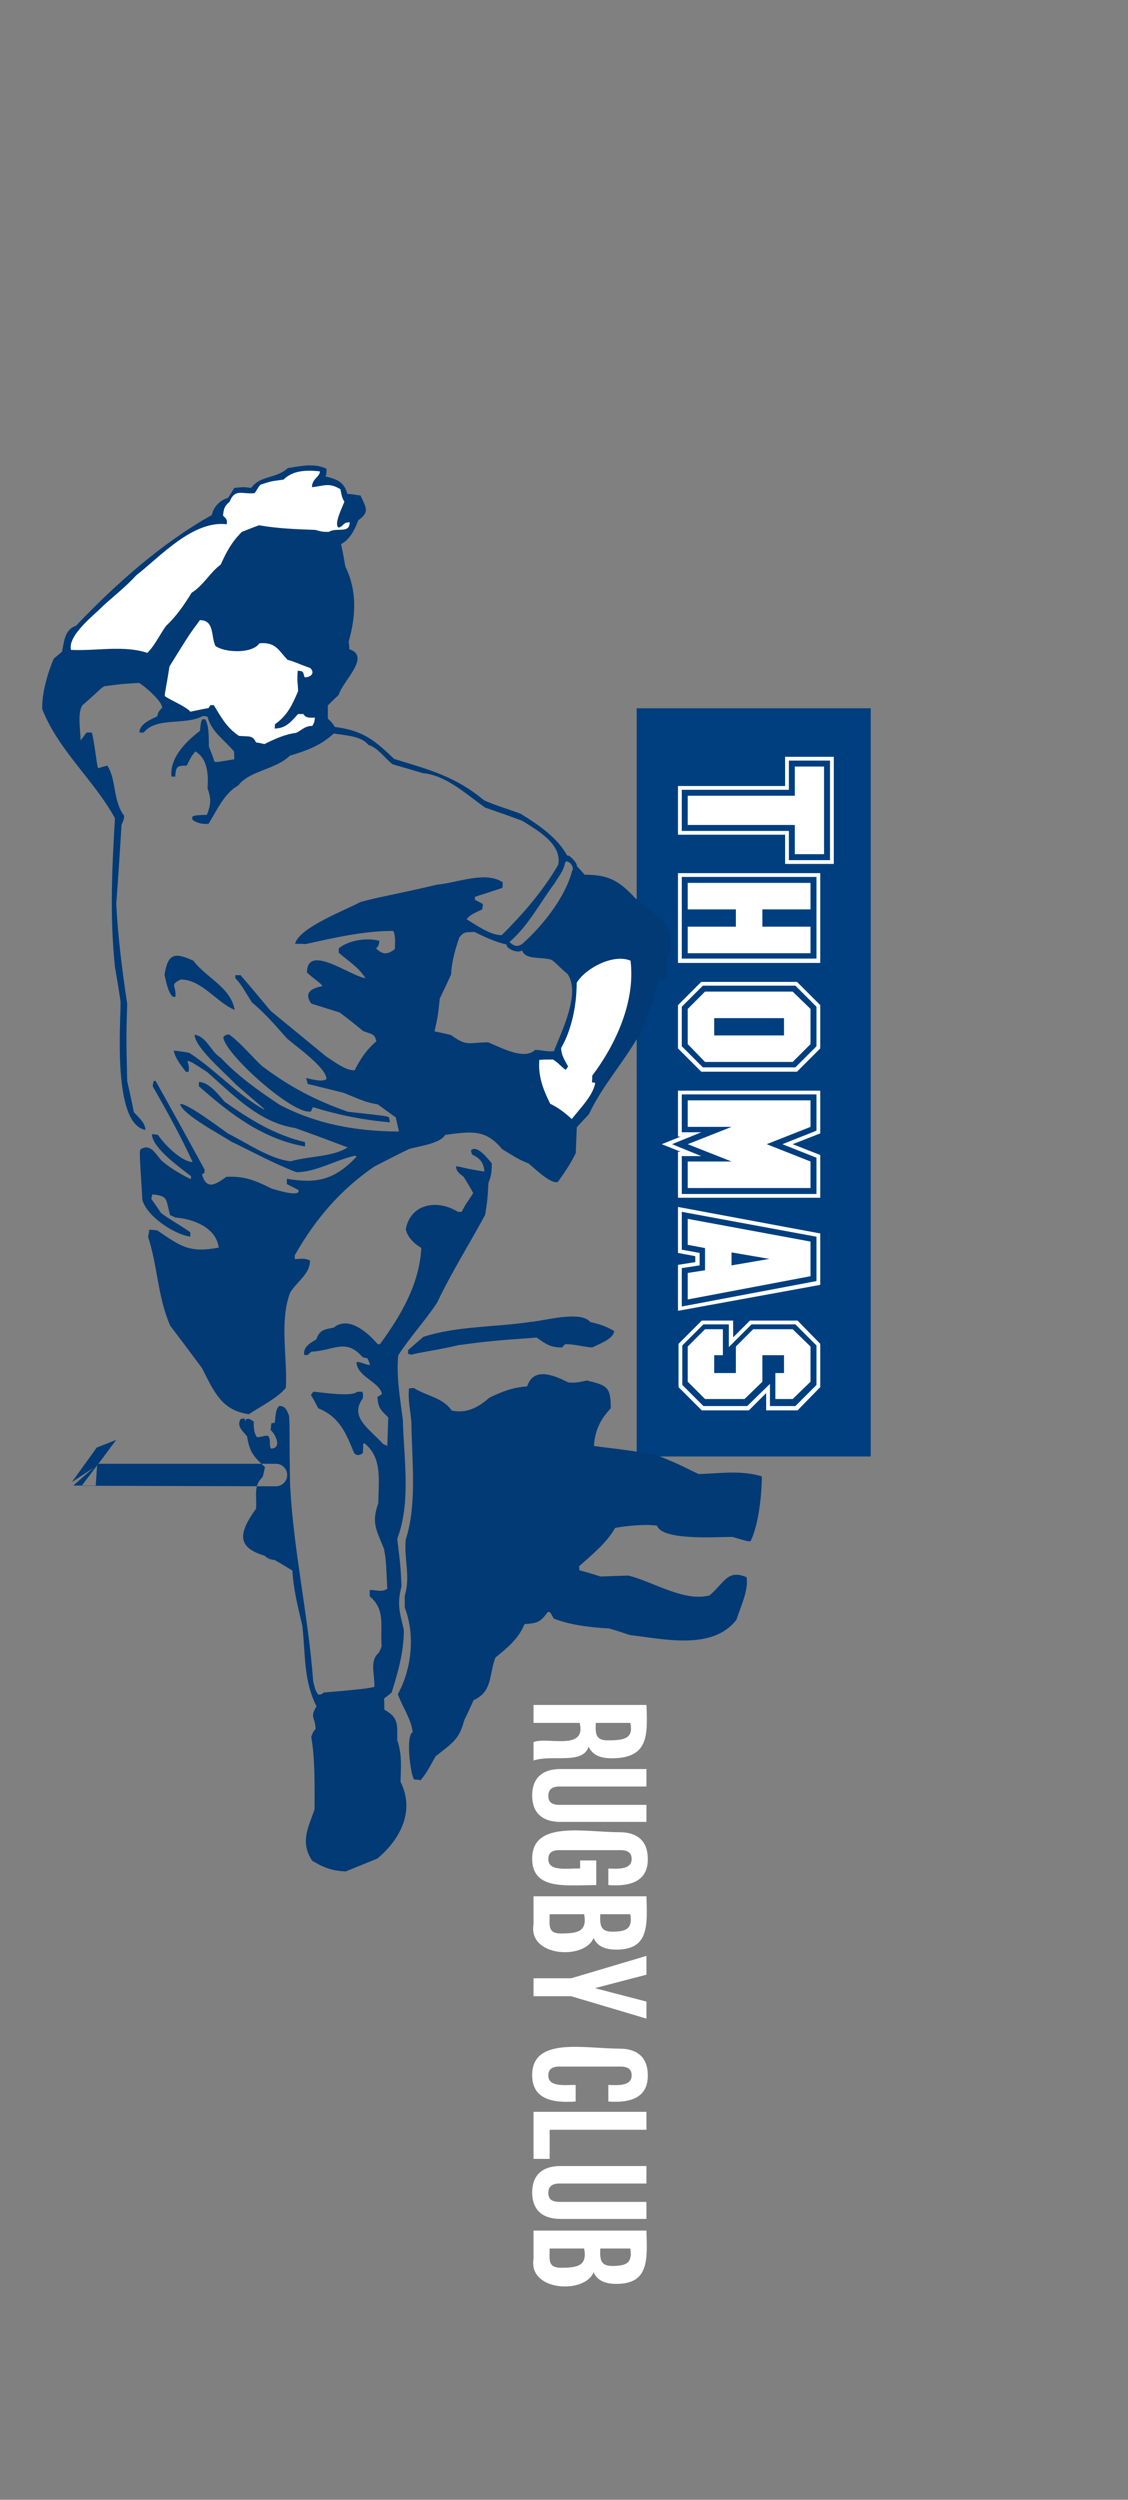 <svg xmlns="http://www.w3.org/2000/svg" width="139" height="308" x="0" y="0" id="svgcontent" viewBox="0 0 139 308" overflow="hidden"><rect x="0" y="0" width="139" height="308" fill="#808080" stroke="none"/><defs><path id="svg_5" d="M102.862,261.336Q162.962,263.336 223.095,261.086" stroke="#000000" fill="#000000"/><path id="svg_4" d="M105.798,262.522Q154.098,262.622 202.385,262.508" stroke="#000000" fill="#000000"/><path id="svg_3" d="M-135.504,-2157.939A9281.916,9281.916 0 0 1 18428.328,-2157.939A9281.916,9281.916 0 0 1 -135.504,-2157.939A9281.916,9281.916 0 0 1 18428.328,-2157.939A9281.916,9281.916 0 0 1 -135.504,-2157.939" stroke="#000000" fill="#000000"/><path fill="#000000" stroke="#000000" d="M-5064.299,5313.861A5213.916,5213.916 0 0 1 5363.533,5313.861A5213.916,5213.916 0 0 1 -5064.299,5313.861A5213.916,5213.916 0 0 1 5363.533,5313.861A5213.916,5213.916 0 0 1 -5064.299,5313.861" id="svg_2"/><path fill="#000000" stroke="#000000" d="M-5173.027,5606.896A5328.507,5328.507 0 0 1 5483.988,5606.896A5328.507,5328.507 0 0 1 -5173.027,5606.896A5328.507,5328.507 0 0 1 5483.988,5606.896A5328.507,5328.507 0 0 1 -5173.027,5606.896" id="svg_1"/></defs><g mask="" style="pointer-events:all"><title style="pointer-events:inherit">Layer 1</title><rect stroke-width="0" transform="rotate(90 92.93 133.318) matrix(0.515 0 0 0.515 7.54 24.308)" id="svg_31" height="56" width="179" y="183.774" x="76.386" stroke="#000000" fill="#003f7f" display="null" style="pointer-events:inherit"/><g id="svg_9" display="null" clip-id="318" stroke-opacity="1" stroke="null" transform=""><path fill="#013a75" d="M 42.596 230.58 C 43.899 230.05 45.203 229.52 46.508 228.99 C 49.357 226.585 51.149 223.125 49.357 219.538 C 49.398 217.666 49.561 216.156 48.95 214.408 C 48.95 212.575 49.156 211.599 47.361 210.657 C 47.361 210.17 47.361 209.724 47.321 209.278 C 47.646 209.029 47.972 208.787 48.258 208.542 C 49.072 205.932 49.764 203.53 49.764 200.801 C 49.232 198.601 48.909 197.627 49.477 195.427 C 49.355 192.938 49.355 192.939 48.949 189.599 C 50.66 185.116 49.764 179.702 49.643 174.979 C 49.316 172.327 48.825 169.681 49.07 166.994 C 50.538 164.712 52.41 162.718 53.877 160.477 C 55.628 156.769 57.83 153.306 59.782 149.681 C 60.067 147.89 60.067 147.89 60.191 145.732 C 60.558 144.837 60.599 144.307 60.599 143.329 C 60.191 142.879 58.804 140.966 58.033 141.741 C 58.072 141.901 58.112 142.065 58.154 142.23 C 59.214 142.758 59.58 143.245 59.7 144.346 C 57.421 144.019 56.766 143.737 56.197 143.696 C 56.197 144.346 56.686 144.631 57.134 144.997 C 57.542 145.649 57.947 146.298 58.312 146.994 C 57.865 147.77 57.498 148.093 56.889 149.316 C 56.768 149.316 56.604 149.316 56.44 149.316 C 53.874 147.726 50.612 148.297 50.003 151.434 C 50.208 152.451 51.067 153.266 51.918 153.757 C 51.672 158.239 49.434 162.028 46.827 165.613 C 46.747 165.609 46.665 165.613 46.541 165.613 C 45.319 164.185 42.958 162.069 41.122 163.577 C 39.861 163.818 39.413 163.86 38.965 165.04 C 38.231 165.447 37.294 166.018 37.498 166.953 C 37.662 166.953 37.783 166.953 37.907 166.953 C 38.069 166.787 38.231 166.671 38.353 166.544 C 41.288 166.38 42.591 164.833 44.709 167.237 C 44.912 167.278 45.116 167.322 45.278 167.358 C 45.401 167.604 45.523 167.89 45.605 168.173 C 44.994 168.173 44.629 167.809 43.934 167.809 C 43.934 169.599 46.786 170.25 47.071 171.758 C 46.909 171.88 46.704 172.006 46.502 172.124 C 46.623 173.507 46.866 173.675 47.846 174.649 C 47.805 175.791 47.764 176.974 47.723 178.154 C 47.56 178.072 47.396 177.991 47.193 177.909 C 45.685 176.159 42.958 174.649 44.709 172.288 C 44.75 171.678 44.75 171.678 44.629 171.473 C 44.425 171.471 44.22 171.473 44.017 171.473 C 43.324 172.167 39.413 171.514 38.599 171.473 C 38.517 171.594 38.437 171.717 38.313 171.881 C 38.64 172.41 38.925 172.941 39.209 173.509 C 41.857 174.57 42.669 176.648 43.647 179.048 C 44.017 179.415 44.34 179.294 44.707 179.048 C 44.748 178.639 44.748 178.271 44.748 177.907 C 44.83 177.865 44.871 177.825 44.91 177.825 C 47.191 179.654 46.62 182.547 46.62 185.199 C 45.765 187.602 46.334 188.416 47.314 190.818 C 47.559 192.163 47.557 192.163 47.721 195.746 C 47.07 196.232 46.295 195.868 45.562 195.91 C 45.562 196.155 45.562 196.398 45.562 196.685 C 47.559 198.359 46.825 200.393 47.029 202.836 C 46.948 203.08 46.825 203.323 46.702 203.61 C 45.48 204.627 46.213 206.339 46.131 207.848 C 44.909 208.089 44.909 208.093 39.859 208.541 C 39.614 208.785 39.614 208.785 39.208 208.785 C 38.883 208.296 38.881 208.3 38.597 207.197 C 37.987 198.969 36.153 191.064 35.744 182.881 C 35.624 176.646 35.744 176.485 35.623 174.444 C 35.38 173.832 35.216 173.223 34.4 173.223 C 33.913 173.709 33.952 174.608 33.87 175.299 C 33.751 175.299 33.587 175.338 33.422 175.381 C 33.422 175.625 33.383 175.912 33.34 176.196 C 33.993 176.726 34.766 178.477 33.381 178.477 C 33.098 177.907 33.462 177.497 33.016 176.885 C 32.486 176.885 31.998 177.131 31.631 177.051 C 31.263 176.396 31.263 175.909 31.263 175.134 C 30.897 174.974 30.815 174.726 30.326 174.852 C 30.287 174.933 30.246 175.015 30.203 175.134 C 30.207 175.013 30.164 174.89 30.123 174.769 C 29.962 174.769 29.796 174.808 29.636 174.852 C 29.149 175.745 29.878 176.278 30.45 176.972 C 30.737 178.883 31.265 179.497 32.65 180.757 C 32.569 181.166 32.487 181.574 32.366 181.981 C 31.183 183.082 31.674 184.306 31.549 185.891 C 29.432 188.826 29.106 190.657 32.611 191.674 C 32.978 192.04 33.342 192.163 33.833 192.204 C 34.564 192.613 35.298 193.059 36.031 193.505 C 36.153 195.828 36.724 198.029 37.254 200.309 C 37.662 203.894 37.377 206.988 39.006 210.245 C 38.112 211.628 38.883 211.592 38.883 213.057 C 38.599 213.339 38.599 213.339 38.353 213.99 C 38.843 216.801 38.763 220.104 38.763 222.95 C 37.948 225.228 36.97 227.024 38.476 229.265 C 39.909 230.128 40.926 230.498 42.596 230.58 L 42.596 230.58 Z M 51.841 219.336 C 52.537 218.439 52.535 218.441 53.674 216.401 C 55.754 214.731 56.566 214.367 57.218 211.922 C 57.626 211.105 57.992 210.291 58.358 209.479 C 60.721 208.417 60.23 206.383 61.049 204.224 C 62.557 202.998 63.9 201.902 64.632 200.111 C 66.222 199.986 66.545 199.906 67.521 198.6 C 67.646 198.598 67.726 198.639 67.81 198.683 C 67.972 198.926 68.092 199.171 68.219 199.415 C 70.255 200.23 72.819 200.516 75.058 200.641 C 75.913 200.885 76.769 201.171 77.624 201.453 C 81.821 201.942 87.808 203.366 90.743 199.579 C 91.231 198.03 92.253 195.994 92.003 194.326 C 89.642 193.346 89.318 194.94 87.442 196.567 C 84.305 197.422 80.353 194.817 77.419 194.124 C 76.279 194.162 75.14 194.206 73.998 194.242 C 73.145 193.956 72.291 193.716 71.393 193.469 C 71.393 193.305 71.393 193.143 71.356 192.984 C 72.901 191.597 74.775 190.088 75.792 188.259 C 77.301 187.975 79.462 187.772 80.966 187.975 C 81.577 189.849 88.418 189.36 90.251 189.36 C 92.165 189.927 92.165 189.927 92.492 189.888 C 93.472 187.891 93.875 184.228 93.875 181.901 C 91.309 181.126 88.782 181.535 86.097 181.619 C 84.835 181.048 84.02 180.518 81.332 179.458 C 78.766 178.764 75.833 178.525 73.186 178.157 C 73.306 176.284 73.959 174.899 75.262 173.512 C 75.262 170.905 74.853 170.704 72.326 170.093 C 70.984 170.372 70.984 170.375 70.048 170.336 C 68.422 169.522 65.772 168.298 64.955 170.825 C 63.285 170.905 61.818 171.473 60.31 172.206 C 59.009 173.348 57.541 174.201 55.665 173.794 C 54.523 172.167 52.651 172.046 51.02 171.027 C 50.817 171.027 50.612 171.027 50.408 171.066 C 50.244 172.286 50.572 173.917 50.694 175.181 C 50.733 179.701 51.429 185.323 49.998 189.683 C 49.755 192.004 50.61 194.203 49.878 196.605 C 49.878 197.093 49.878 197.584 49.878 198.073 C 51.181 201.41 50.733 205.648 49.024 208.742 C 49.593 210.33 50.653 211.754 50.854 213.426 C 50 213.792 50.53 218.437 51.019 219.254 C 51.311 219.256 51.597 219.299 51.841 219.336 L 51.841 219.336 Z M 64.318 117.094 C 64.805 118.299 66.468 117.847 67.93 118.24 C 68.418 118.525 69.152 119.382 69.926 119.992 C 71.595 122.353 69.191 127.08 68.254 129.523 C 67.355 129.605 66.745 129.36 65.929 129.36 C 64.587 130.706 61.529 128.954 60.148 128.425 C 57.826 128.425 57.541 128.995 55.585 127.53 C 54.934 127.365 54.238 127.203 53.545 127.082 C 53.954 125.249 53.954 125.249 54.197 123.01 C 54.684 122.03 55.132 121.054 55.581 120.076 C 55.66 118.486 56.067 117.062 56.598 115.513 C 57.211 114.7 57.492 114.903 58.47 114.823 C 59.489 115.349 61.267 116.157 62.412 116.361 C 62.357 116.923 63.888 117.51 64.318 117.094 L 64.318 117.094 Z M 69.668 106.215 C 69.99 105.877 70.863 106.795 70.503 107.287 C 69.675 110.535 66.887 114.045 64.387 116.275 C 63.565 116.864 63.178 116.361 62.773 116.072 C 65.089 114.086 66.514 111.277 68.34 108.832 C 68.991 107.762 69.396 107.4 69.668 106.215 L 69.668 106.215 Z M 69.887 105.408 C 68.661 103.169 66.343 101.622 64.186 100.278 C 62.839 99.748 60.965 99.22 59.66 98.608 C 56.122 95.676 52.985 94.86 48.583 93.515 C 46.14 91.193 44.755 90.014 41.252 89.564 C 40.926 89.032 40.926 89.034 40.398 88.547 C 40.398 87.976 40.398 87.446 40.398 86.916 C 40.846 86.47 41.293 86.02 41.741 85.615 C 42.189 83.942 45.774 80.887 43.044 79.993 C 43.044 79.666 43.003 79.34 42.964 79.056 C 43.858 75.921 44.022 72.782 42.557 69.811 C 42.394 68.872 42.23 67.937 42.027 67.041 C 43.085 66.511 43.777 65.168 44.143 64.108 C 45.571 63.089 45.121 62.561 44.429 61.054 C 43.901 60.971 43.37 60.89 42.8 60.849 C 42.432 59.383 41.454 59.017 40.071 58.692 C 40.233 58.487 40.233 58.489 40.233 57.755 C 38.727 57.022 37.057 57.43 35.469 57.673 C 34.002 59.015 32.127 58.528 30.949 60.118 C 30.014 59.995 30.012 59.995 28.87 60.118 C 28.628 60.521 28.381 60.931 28.099 61.34 C 27.122 61.624 26.304 62.439 26.101 63.458 C 19.911 66.918 14.247 71.972 9.361 77.102 C 7.977 77.548 7.893 79.058 7.65 80.28 C 7.325 80.564 6.999 80.851 6.633 81.135 C 5.898 82.805 5.125 85.494 5.205 87.368 C 7.204 92.459 11.56 96.083 14.167 100.81 C 13.799 107.039 13.514 112.906 14.167 119.137 C 14.411 120.563 14.654 121.989 14.859 123.456 C 14.861 126.346 13.881 138.447 17.914 139.219 C 17.914 138.322 17.018 137.629 16.486 137.019 C 16.244 135.715 15.958 134.453 15.673 133.19 C 15.551 127.69 15.55 127.69 15.673 123.7 C 15.062 119.585 14.531 115.513 14.327 111.357 C 14.573 108.097 14.775 104.841 14.979 101.622 C 15.264 100.968 15.264 100.972 15.305 100.522 C 13.881 98.649 14.37 96.083 13.228 94.332 C 12.862 94.411 12.495 94.536 12.088 94.657 C 11.884 94.084 11.599 91.113 11.312 90.258 C 11.11 90.258 10.905 90.258 10.662 90.258 C 10.418 90.583 10.173 90.91 9.929 91.234 C 9.929 90.012 9.52 87.933 10.132 86.916 C 12.168 85.164 12.373 84.798 12.861 84.555 C 14.939 84.27 14.939 84.27 17.138 84.147 C 17.873 84.554 19.991 86.427 19.991 87.202 C 19.623 87.566 19.461 87.732 19.381 88.26 C 18.605 88.626 17.181 89.195 17.181 90.257 C 17.384 90.257 17.546 90.257 17.71 90.257 C 19.258 88.301 22.841 89.402 25 88.219 C 25.205 88.219 25.409 88.26 25.569 88.301 C 26.058 90.174 27.607 91.111 28.829 92.578 C 28.87 92.903 28.869 93.229 28.869 93.554 C 26.67 93.922 26.67 93.922 26.426 93.84 C 26.222 93.188 25.978 92.578 25.735 91.968 C 25.735 91.111 25.774 89.361 25.287 88.627 C 25.164 88.626 25.043 88.627 24.92 88.627 C 24.757 88.952 24.755 88.952 24.636 90.053 C 22.964 91.317 20.887 93.353 21.133 95.674 C 21.297 95.674 21.46 95.674 21.581 95.713 C 21.704 94.45 21.743 94.33 23.009 94.33 C 23.537 93.27 23.537 93.27 24.067 92.578 C 25.614 93.472 25.694 95.512 25.573 97.141 C 26.062 98.44 25.981 99.175 25.491 100.399 C 24.149 100.44 24.149 100.44 23.699 100.601 C 23.699 100.724 23.699 100.845 23.699 100.97 C 24.147 101.416 25.086 101.579 25.694 101.498 C 26.754 99.826 27.61 97.751 29.361 96.773 C 30.746 94.939 34.004 94.816 35.715 93.106 C 37.874 92.455 39.461 91.884 41.131 90.378 C 42.357 90.581 44.554 90.663 45.371 91.763 C 46.632 92.169 47.364 93.394 48.383 94.166 C 49.646 94.534 50.908 94.898 52.13 95.265 C 54.983 95.51 57.507 97.913 59.787 99.502 C 61.334 100.032 62.842 100.562 64.35 101.131 C 66.183 102.271 69.282 103.982 68.79 106.548 C 66.918 109.766 64.475 112.578 61.825 115.224 C 60.399 115.224 58.729 114.002 57.507 113.268 C 57.915 112.658 58.77 112.373 59.42 112.048 C 59.462 111.802 59.504 111.6 59.504 111.395 C 59.177 111.191 58.852 111.029 58.522 110.868 C 58.522 110.745 58.522 110.622 58.522 110.499 C 59.668 110.133 60.804 109.766 61.905 109.4 C 61.946 109.154 61.943 108.911 61.943 108.707 C 59.826 107.28 56.283 108.79 53.881 108.993 C 49.273 110.092 46.138 110.622 44.386 111.152 C 42.594 112.128 36.852 114.287 36.363 116.282 C 36.811 116.282 37.218 116.282 37.625 116.323 C 41.169 115.549 44.794 114.694 48.46 114.694 C 48.788 115.344 48.663 116.2 48.663 116.934 C 47.769 117.628 47.155 117.667 46.342 116.852 C 46.709 116.484 46.668 116.405 46.75 115.917 C 45.203 115.508 42.964 115.836 41.739 116.852 C 41.741 117.014 41.739 117.178 41.739 117.382 C 43.003 118.479 44.141 119.132 45.039 120.519 C 43.247 120.313 37.828 116.159 37.828 119.826 C 38.604 120.558 39.498 121.09 39.745 121.495 C 38.522 121.739 37.341 122.23 38.358 123.654 C 39.543 124.021 40.722 124.387 41.863 124.755 C 42.84 125.488 43.817 126.261 44.755 127.035 C 45.897 127.483 46.14 127.321 46.384 128.299 C 45.203 129.273 44.388 130.497 43.697 131.882 C 42.514 131.88 41.169 130.783 40.193 130.172 C 37.914 128.297 35.632 126.423 33.349 124.55 C 32.129 123.083 30.906 121.618 29.645 120.151 C 29.441 120.151 29.236 120.151 28.993 120.151 C 28.993 120.271 28.993 120.395 28.993 120.519 C 29.848 121.372 30.376 122.514 31.07 123.532 C 32.66 124.833 34.002 126.423 35.389 127.969 C 36.406 128.866 40.233 131.555 40.233 132.938 C 39.787 133.386 38.239 132.938 37.71 132.817 C 37.791 133.059 37.873 133.306 37.914 133.548 C 39.422 133.916 40.888 134.284 42.353 134.649 C 43.733 135.201 45.076 135.87 46.529 136.059 C 46.575 136.063 48.747 137.687 48.795 137.694 C 48.736 137.692 49.2 139.416 49.141 139.416 C 43.992 139.398 39.041 138.534 34.452 136.116 C 31.763 134.325 29.4 132.654 27.202 130.333 C 25.939 129.558 25.532 127.765 23.985 127.481 C 23.985 129.07 27.935 132.369 29.036 133.591 C 32.254 136.403 32.58 136.566 32.58 136.73 C 29.199 134.855 26.592 131.841 23.333 129.723 C 22.723 129.599 22.07 129.517 21.417 129.437 C 21.581 130.413 22.354 131.311 22.926 132.083 C 23.048 132.044 23.169 132.044 23.251 132.044 C 23.292 131.43 23.292 131.434 23.089 130.7 C 23.578 130.82 23.576 130.824 25.532 132.083 C 28.71 134.894 31.968 138.316 36.326 138.968 C 38.524 139.742 40.683 140.556 42.84 141.37 C 41.051 142.553 38.037 142.429 35.837 143.081 C 33.31 142.836 30.378 140.8 28.099 139.66 C 27.323 139.128 22.926 135.791 22.191 136.034 C 22.516 137.337 27.284 139.863 28.546 140.679 C 31.153 141.941 33.842 143.406 36.529 144.426 C 38.972 144.424 41.417 142.877 43.779 142.39 C 43.861 142.431 43.902 142.471 43.943 142.512 C 41.217 145.404 39.015 145.852 35.349 145.24 C 35.349 145.442 35.349 145.647 35.349 145.891 C 35.839 146.134 36.326 146.38 36.775 146.625 C 37.1 147.603 33.842 146.544 33.515 146.462 C 31.522 145.481 30.175 144.874 27.894 144.995 C 26.592 145.931 25.45 146.707 24.882 144.671 C 25.003 144.63 25.086 144.589 25.166 144.548 C 25.209 144.383 25.207 144.223 25.207 144.101 C 23.212 140.433 21.213 136.81 19.179 133.184 C 19.097 133.184 19.015 133.184 18.933 133.184 C 18.894 133.388 18.854 133.591 18.811 133.836 C 20.564 136.889 22.273 139.988 23.74 143.166 C 22.398 143.165 20.237 141.005 19.463 139.824 C 19.22 139.783 18.974 139.744 18.729 139.744 C 18.731 141.453 22.355 143.98 23.537 144.915 C 23.537 145.038 23.537 145.161 23.494 145.283 C 22.191 144.631 21.01 143.939 19.911 143.002 C 19.095 142.105 18.565 140.843 17.305 141.618 C 17.184 142.024 17.182 142.026 17.548 147.852 C 18.119 149.887 21.46 152.087 23.455 152.371 C 23.455 152.167 23.455 152.006 23.455 151.841 C 22.682 151.23 20.564 150.047 19.83 149.437 C 19.463 148.866 19.056 148.293 18.647 147.726 C 18.688 147.522 18.728 147.317 18.769 147.158 C 20.805 147.36 20.4 147.768 20.969 149.724 C 21.171 149.806 21.376 149.887 21.579 150.01 C 23.819 150.174 26.631 151.234 26.957 153.718 C 23.29 154.408 22.273 153.552 19.381 151.598 C 19.054 151.559 18.728 151.518 18.401 151.518 C 18.362 151.801 18.323 152.087 18.241 152.372 C 19.463 156.121 19.383 159.622 20.969 163.332 C 22.271 165.04 23.574 166.79 24.88 168.546 C 26.386 171.476 27.282 173.76 30.664 174.247 C 32.048 173.312 34.166 172.29 35.226 170.989 C 35.432 167.201 34.411 162.802 35.755 159.26 C 36.611 157.874 38.199 156.978 38.199 155.308 C 37.507 154.978 37.098 155.104 36.327 155.142 C 36.327 154.978 36.327 154.817 36.327 154.656 C 38.852 150.217 41.907 146.632 46.102 143.741 C 47.528 143.006 48.954 142.272 50.38 141.58 C 51.563 141.214 54.209 140.931 54.86 139.83 C 58.115 139.382 59.873 139.137 61.866 141.58 C 63.863 142.802 63.863 142.804 65.165 143.373 C 65.654 143.739 67.858 145.98 68.754 145.615 C 69.569 144.473 70.34 143.332 70.952 142.069 C 70.99 141.009 71.034 139.951 71.074 138.893 C 71.6 138.322 72.089 137.792 72.582 137.264 C 74.328 133.515 77.305 130.42 79.218 126.673 C 80.32 123.741 80.319 123.741 81.215 120.768 C 81.5 120.726 81.784 120.686 82.069 120.645 C 82.191 120.36 82.191 120.36 82.23 118.038 C 83.904 114.207 80.972 112.906 78.24 110.624 C 76.284 108.508 74.985 107.774 72.046 107.774 C 71.721 107.403 71.398 107.037 71.074 106.714 C 71.197 106.373 70.133 105.249 69.887 105.408 L 69.887 105.408 Z M 50.744 166.914 C 51.152 166.712 54.204 166.301 56.488 165.734 C 60.56 165.204 60.56 165.204 66.14 164.801 C 67.321 165.654 67.851 166.021 69.278 166.021 C 69.396 165.857 69.519 165.738 69.644 165.613 C 70.785 165.609 71.841 165.941 72.981 166.021 C 73.677 165.654 75.67 164.961 75.67 163.985 C 74.573 163.37 73.959 163.17 72.737 162.884 C 71.514 161.419 67.035 162.765 65.28 162.884 C 61.004 163.532 56.281 163.37 52.162 164.717 C 51.556 165.247 50.94 165.777 50.291 166.344 C 50.291 166.508 50.291 166.673 50.291 166.831 C 50.458 166.831 50.622 166.878 50.744 166.914 L 50.744 166.914 Z M 37.585 141.254 C 37.585 141.05 37.585 140.886 37.585 140.725 C 33.758 139.789 30.906 137.997 27.687 135.754 C 26.915 134.86 25.733 133.311 24.511 133.311 C 24.511 133.472 24.511 133.636 24.511 133.839 C 28.381 137.26 32.412 140.358 37.585 141.254 L 37.585 141.254 Z M 48.056 138.281 C 48.014 138.077 47.974 137.874 47.931 137.67 C 47.648 137.508 47.648 137.508 42.882 136.978 C 38.89 135.593 35.632 133.882 32.25 131.316 C 30.987 130.133 29.643 128.463 28.215 127.446 C 27.769 127.528 27.767 127.528 27.525 127.77 C 27.525 129.687 36.158 137.467 38.317 136.937 C 38.401 136.735 38.479 136.571 38.562 136.409 C 41.702 137.383 44.755 137.997 48.056 138.281 L 48.056 138.281 Z M 28.911 124.43 C 28.463 121.662 25.366 120.44 23.819 118.361 C 21.618 117.385 20.723 117.344 20.275 120.072 C 20.357 120.479 20.844 123.168 21.618 122.803 C 21.741 121.375 20.844 121.377 22.271 120.685 C 24.837 120.683 26.629 123.454 28.911 124.43 L 28.911 124.43 Z M 81.17 114.246 C 81.052 114.043 80.884 113.881 80.72 113.718 C 80.884 113.881 81.047 114.045 81.17 114.246 L 81.17 114.246 Z M 32.821 87.894 C 33.308 87.526 33.431 87.284 33.024 86.754 C 32.209 86.752 31.352 86.754 30.5 86.754 C 30.458 86.836 30.417 86.914 30.335 87.037 C 30.947 87.894 31.722 87.853 32.821 87.894 L 32.821 87.894 Z M 35.142 86.142 C 35.958 85.326 35.182 84.716 34.286 84.473 C 34.286 83.82 34.572 83.21 34.654 81.702 C 34.286 81.458 34.042 81.458 33.594 81.458 C 33.269 82.312 33.187 82.435 32.371 82.68 C 31.843 82.23 31.554 81.986 30.904 81.866 C 30.904 82.352 30.985 82.477 31.27 82.841 C 31.149 83.167 30.985 83.494 30.823 83.859 C 30.171 83.981 29.641 83.942 28.99 83.9 C 28.501 84.429 27.889 84.88 27.889 85.614 C 28.54 85.653 28.54 85.653 29.804 85.367 C 31.761 84.596 33.349 85.246 35.142 86.142 L 35.142 86.142 Z M 40.722 64.268 C 40.764 64.065 40.762 63.861 40.762 63.658 C 40.028 63.373 39.786 63.089 38.809 62.803 C 39.013 62.639 39.011 62.639 39.011 62.152 C 38.403 61.988 38.076 61.827 37.789 61.338 C 37.667 61.336 37.544 61.338 37.421 61.338 C 36.895 63.822 38.563 63.699 40.722 64.268 L 40.722 64.268 Z M 34.613 64.268 C 34.98 64.147 35.305 64.026 35.632 63.901 C 35.714 63.779 35.753 63.658 35.794 63.535 C 35.105 62.477 38.115 58.892 35.794 58.892 C 35.755 59.258 35.714 59.666 35.632 60.073 C 34.98 60.971 33.472 63.13 34.613 64.268 L 34.613 64.268 Z M 44.225 63.331 C 44.266 63.005 44.307 62.721 44.307 62.437 C 44.145 62.395 43.981 62.355 43.818 62.355 C 43.901 62.68 43.941 63.007 43.981 63.331 C 44.063 63.331 44.143 63.331 44.225 63.331 L 44.225 63.331 Z M 12.116 180.35 L 34.001 180.35 C 34.766 180.35 35.389 180.977 35.389 181.737 L 35.389 181.735 C 35.389 182.5 34.764 183.127 34.001 183.125 L 10.07 183.059 L 12.116 180.35 L 12.116 180.35 Z M 11.965 180.577 L 14.311 177.417 L 11.924 178.35 L 8.849 182.622 L 11.531 180.843 L 9.028 183.036 L 11.799 183.036 L 11.965 180.577 Z" id="svg_10" stroke-width="0" stroke="null" transform=""/><path fill="#FFFFFF" d="M 70.458 137.874 C 71.439 136.61 73.067 135.021 73.349 133.432 C 73.228 133.393 73.104 133.354 72.94 133.354 C 72.979 133.067 72.978 132.785 72.978 132.538 C 75.913 128.629 78.317 123.374 77.699 118.363 C 75.585 117.467 72.123 119.3 71.063 121.093 C 71.063 123.739 70.492 126.796 69.15 129.116 C 69.15 129.971 69.596 130.665 70.005 131.396 C 69.926 131.52 69.844 131.643 69.723 131.805 C 69.434 131.721 68.743 130.868 68.133 130.542 C 67.603 130.54 67.032 130.542 66.459 130.583 C 66.299 132.578 66.909 134.207 67.805 136 C 68.829 136.487 69.598 137.098 70.458 137.874 L 70.458 137.874 Z" id="svg_11" stroke-width="0" stroke="null" transform=""/><path fill="#FFFFFF" d="M 32.577 91.68 C 33.799 91.07 35.142 90.46 36.486 90.296 C 37.302 89.889 37.585 89.441 38.481 89.441 C 38.727 89.031 38.727 89.032 38.809 88.422 C 38.117 88.42 37.71 88.504 37.384 87.976 C 37.18 87.974 36.975 87.976 36.731 87.976 C 35.837 88.952 35.266 89.727 33.84 89.768 C 33.879 89.564 33.879 89.402 33.879 89.239 C 35.43 88.138 35.999 86.875 36.731 85.166 C 36.733 84.473 36.568 83.902 36.69 82.639 C 37.505 82.68 37.3 82.841 37.544 83.454 C 38.321 83.453 38.847 82.924 38.237 82.312 C 36.731 81.784 36.363 81.54 35.426 81.295 C 34.245 80.032 33.959 79.097 31.966 79.259 C 31.111 80.562 27.689 80.44 26.547 79.584 C 25.978 78.444 26.465 76.408 24.634 76.408 C 23.331 78.16 23.331 78.16 20.885 82.111 C 20.437 85 20.275 85.41 20.318 85.774 C 21.131 86.343 22.923 87.037 23.451 87.691 C 24.225 87.526 24.959 87.366 25.691 87.243 C 25.774 87.12 25.855 86.998 25.935 86.875 C 26.097 86.875 26.22 86.875 26.344 86.875 C 27.28 88.422 27.932 89.646 29.438 90.665 C 30.701 90.787 31.108 90.542 31.554 91.479 C 31.925 91.52 32.252 91.6 32.577 91.68 L 32.577 91.68 Z" id="svg_12" stroke-width="0" stroke="null" transform=""/><path fill="#FFFFFF" d="M 18.157 80.44 C 19.134 79.463 19.665 78.201 20.476 77.1 C 21.74 75.919 22.719 74.495 23.615 73.028 C 25.082 72.132 25.855 70.544 27.198 69.564 C 27.932 67.935 28.542 66.799 29.805 65.533 C 30.541 65.248 31.231 64.964 31.923 64.718 C 34.206 65.123 36.527 65.205 38.849 65.287 C 39.745 65.532 39.745 65.532 40.521 65.532 C 41.536 64.921 43.085 65.815 43.085 64.35 C 42.23 64.347 42.353 64.838 41.741 65.002 C 41.051 64.673 42.27 62.314 42.434 61.824 C 42.148 61.294 42.148 61.294 41.945 60.275 C 40.521 59.42 39.95 59.868 38.442 60.03 C 38.442 58.972 39.418 58.767 39.418 58.075 C 37.828 57.91 36.119 57.912 34.937 59.093 C 33.39 59.295 33.39 59.297 32.125 59.704 C 31.8 59.987 31.556 60.599 31.352 60.764 C 29.805 60.922 28.951 60.152 28.297 61.822 C 27.646 62.35 27.566 62.716 27.484 63.531 C 27.85 63.897 28.053 64.02 27.932 64.591 C 23.738 64.102 19.704 68.624 16.813 70.864 C 15.55 72.25 14.085 73.392 12.698 74.654 C 11.843 75.587 8.299 78.237 8.746 80.071 C 11.804 80.235 15.225 79.463 18.157 80.44 L 18.157 80.44 Z" id="svg_13" stroke-width="0" stroke="null" transform=""/></g><path fill-opacity="0" id="svg_30" d="M54.026,129.34C54.822,128.313 56.144,127.021 56.375,125.731C56.276,125.699 56.176,125.667 56.043,125.667C56.076,125.434 56.074,125.204 56.074,125.004C58.46,121.827 60.413,117.557 59.913,113.485C58.194,112.757 55.38,114.246 54.52,115.704C54.52,117.854 54.056,120.338 52.964,122.223C52.964,122.918 53.327,123.482 53.659,124.076C53.595,124.176 53.528,124.276 53.43,124.408C53.195,124.34 52.633,123.647 52.138,123.382C51.707,123.38 51.243,123.382 50.779,123.415C50.647,125.036 51.144,126.36 51.872,127.817C52.702,128.213 53.328,128.709 54.026,129.34L54.026,129.34L54.026,129.34z" fill="#000000" clip-rule="evenodd" fill-rule="evenodd" display="null" style="pointer-events:inherit"/><path id="svg_29" d="M62.73,110.14C62.633,109.975 62.498,109.843 62.365,109.711C62.498,109.843 62.632,109.976 62.73,110.14L62.73,110.14z" fill="#FFFFFF" clip-rule="evenodd" fill-rule="evenodd" display="null" style="pointer-events:inherit"/><g transform="rotate(90 92.2 133.469) matrix(0.515 0 0 0.515 7.352 24.231)" display="null" shapeVal="0" shapeId="0" lineHeight="1" font-style="normal" font-weight="normal" text-anchor="start" stroke-width="0" stroke="0" fill="ffffff" font-family="SF Collegiate" font-size="46.599" text="Thomas" type="text" id="svg_22" style="pointer-events:inherit"><path d="M112.28,203.287C112.28,203.287 105.29,203.287 105.29,203.287C105.29,203.287 105.29,228.917 105.29,228.917C105.29,228.917 93.64,228.917 93.64,228.917C93.64,228.917 93.64,203.287 93.64,203.287C93.64,203.287 86.65,203.287 86.65,203.287C86.65,203.287 86.65,191.638 86.65,191.638C86.65,191.638 112.28,191.638 112.28,191.638C112.28,191.638 112.28,203.287 112.28,203.287C112.28,203.287 112.28,203.287 112.28,203.287M111.373,202.381C111.373,202.381 111.373,192.544 111.373,192.544C111.373,192.544 87.557,192.544 87.557,192.544C87.557,192.544 87.557,202.381 87.557,202.381C87.557,202.381 94.546,202.381 94.546,202.381C94.546,202.381 94.546,228.01 94.546,228.01C94.546,228.01 104.384,228.01 104.384,228.01C104.384,228.01 104.384,202.381 104.384,202.381C104.384,202.381 111.373,202.381 111.373,202.381C111.373,202.381 111.373,202.381 111.373,202.381M109.95,200.958C109.95,200.958 102.96,200.958 102.96,200.958C102.96,200.958 102.96,226.587 102.96,226.587C102.96,226.587 95.97,226.587 95.97,226.587C95.97,226.587 95.97,200.958 95.97,200.958C95.97,200.958 88.98,200.958 88.98,200.958C88.98,200.958 88.98,193.968 88.98,193.968C88.98,193.968 109.95,193.968 109.95,193.968C109.95,193.968 109.95,200.958 109.95,200.958C109.95,200.958 109.95,200.958 109.95,200.958M135.967,228.917C135.967,228.917 114.48,228.917 114.48,228.917C114.48,228.917 114.48,194.874 114.48,194.874C114.48,194.874 135.967,194.874 135.967,194.874C135.967,194.874 135.967,228.917 135.967,228.917C135.967,228.917 135.967,228.917 135.967,228.917M134.931,228.01C134.931,228.01 134.931,195.78 134.931,195.78C134.931,195.78 115.386,195.78 115.386,195.78C115.386,195.78 115.386,228.01 115.386,228.01C115.386,228.01 134.931,228.01 134.931,228.01C134.931,228.01 134.931,228.01 134.931,228.01M133.637,226.587C133.637,226.587 127.295,226.587 127.295,226.587C127.295,226.587 127.295,215.066 127.295,215.066C127.295,215.066 123.152,215.066 123.152,215.066C123.152,215.066 123.152,226.587 123.152,226.587C123.152,226.587 116.81,226.587 116.81,226.587C116.81,226.587 116.81,197.204 116.81,197.204C116.81,197.204 123.152,197.204 123.152,197.204C123.152,197.204 123.152,208.724 123.152,208.724C123.152,208.724 127.295,208.724 127.295,208.724C127.295,208.724 127.295,197.204 127.295,197.204C127.295,197.204 133.637,197.204 133.637,197.204C133.637,197.204 133.637,226.587 133.637,226.587C133.637,226.587 133.637,226.587 133.637,226.587M161.984,223.351C161.984,223.351 156.418,228.917 156.418,228.917C156.418,228.917 146.063,228.917 146.063,228.917C146.063,228.917 140.497,223.351 140.497,223.351C140.497,223.351 140.497,200.44 140.497,200.44C140.497,200.44 146.063,194.874 146.063,194.874C146.063,194.874 156.418,194.874 156.418,194.874C156.418,194.874 161.984,200.44 161.984,200.44C161.984,200.44 161.984,223.351 161.984,223.351C161.984,223.351 161.984,223.351 161.984,223.351M160.949,222.962C160.949,222.962 160.949,200.828 160.949,200.828C160.949,200.828 155.901,195.78 155.901,195.78C155.901,195.78 146.452,195.78 146.452,195.78C146.452,195.78 141.403,200.828 141.403,200.828C141.403,200.828 141.403,222.962 141.403,222.962C141.403,222.962 146.452,228.01 146.452,228.01C146.452,228.01 155.901,228.01 155.901,228.01C155.901,228.01 160.949,222.962 160.949,222.962M159.654,222.445C159.654,222.445 155.383,226.587 155.383,226.587C155.383,226.587 146.969,226.587 146.969,226.587C146.969,226.587 142.827,222.445 142.827,222.445C142.827,222.445 142.827,201.475 142.827,201.475C142.827,201.475 146.969,197.204 146.969,197.204C146.969,197.204 155.383,197.204 155.383,197.204C155.383,197.204 159.654,201.475 159.654,201.475C159.654,201.475 159.654,222.445 159.654,222.445C159.654,222.445 159.654,222.445 159.654,222.445M153.312,220.244C153.312,220.244 153.312,203.546 153.312,203.546C153.312,203.546 149.17,203.546 149.17,203.546C149.17,203.546 149.17,220.244 149.17,220.244C149.17,220.244 153.312,220.244 153.312,220.244C153.312,220.244 153.312,220.244 153.312,220.244M192.144,228.917C192.144,228.917 181.141,228.917 181.141,228.917C181.141,228.917 181.141,228.269 181.141,228.269C181.141,228.269 179.329,232.8 179.329,232.8C179.329,232.8 177.517,228.269 177.517,228.269C177.517,228.269 177.517,228.917 177.517,228.917C177.517,228.917 166.515,228.917 166.515,228.917C166.515,228.917 166.515,194.874 166.515,194.874C166.515,194.874 176.741,194.874 176.741,194.874C176.741,194.874 179.329,201.475 179.329,201.475C179.329,201.475 181.918,194.874 181.918,194.874C181.918,194.874 192.144,194.874 192.144,194.874C192.144,194.874 192.144,228.917 192.144,228.917C192.144,228.917 192.144,228.917 192.144,228.917M191.238,228.01C191.238,228.01 191.238,195.78 191.238,195.78C191.238,195.78 182.565,195.78 182.565,195.78C182.565,195.78 179.329,203.935 179.329,203.935C179.329,203.935 176.093,195.78 176.093,195.78C176.093,195.78 167.421,195.78 167.421,195.78C167.421,195.78 167.421,228.01 167.421,228.01C167.421,228.01 176.482,228.01 176.482,228.01C176.482,228.01 176.482,223.351 176.482,223.351C176.482,223.351 179.329,230.34 179.329,230.34C179.329,230.34 182.177,223.351 182.177,223.351C182.177,223.351 182.177,228.01 182.177,228.01C182.177,228.01 191.238,228.01 191.238,228.01C191.238,228.01 191.238,228.01 191.238,228.01M189.814,226.587C189.814,226.587 183.471,226.587 183.471,226.587C183.471,226.587 183.471,216.102 183.471,216.102C183.471,216.102 179.329,226.587 179.329,226.587C179.329,226.587 175.187,216.102 175.187,216.102C175.187,216.102 175.187,226.587 175.187,226.587C175.187,226.587 168.845,226.587 168.845,226.587C168.845,226.587 168.845,197.204 168.845,197.204C168.845,197.204 175.187,197.204 175.187,197.204C175.187,197.204 179.329,207.688 179.329,207.688C179.329,207.688 183.471,197.204 183.471,197.204C183.471,197.204 189.814,197.204 189.814,197.204C189.814,197.204 189.814,226.587 189.814,226.587C189.814,226.587 189.814,226.587 189.814,226.587M219.197,228.917C219.197,228.917 208.194,228.917 208.194,228.917C208.194,228.917 207.547,224.774 207.547,224.774C207.547,224.774 206.123,224.774 206.123,224.774C206.123,224.774 205.347,228.917 205.347,228.917C205.347,228.917 194.344,228.917 194.344,228.917C194.344,228.917 200.687,194.874 200.687,194.874C200.687,194.874 212.984,194.874 212.984,194.874C212.984,194.874 219.197,228.917 219.197,228.917M218.161,228.01C218.161,228.01 212.078,195.78 212.078,195.78C212.078,195.78 201.464,195.78 201.464,195.78C201.464,195.78 195.509,228.01 195.509,228.01C195.509,228.01 204.57,228.01 204.57,228.01C204.57,228.01 205.347,223.739 205.347,223.739C205.347,223.739 208.324,223.739 208.324,223.739C208.324,223.739 208.971,228.01 208.971,228.01C208.971,228.01 218.161,228.01 218.161,228.01C218.161,228.01 218.161,228.01 218.161,228.01M216.479,226.587C216.479,226.587 210.136,226.587 210.136,226.587C210.136,226.587 209.489,222.445 209.489,222.445C209.489,222.445 204.182,222.445 204.182,222.445C204.182,222.445 203.405,226.587 203.405,226.587C203.405,226.587 197.192,226.587 197.192,226.587C197.192,226.587 202.628,197.204 202.628,197.204C202.628,197.204 210.913,197.204 210.913,197.204C210.913,197.204 216.479,226.587 216.479,226.587M208.324,216.102C208.324,216.102 206.771,207.041 206.771,207.041C206.771,207.041 205.217,216.102 205.217,216.102C205.217,216.102 208.324,216.102 208.324,216.102C208.324,216.102 208.324,216.102 208.324,216.102M243.014,223.221C243.014,223.221 237.448,228.787 237.448,228.787C237.448,228.787 227.093,228.787 227.093,228.787C227.093,228.787 221.527,223.221 221.527,223.221C221.527,223.221 221.527,215.714 221.527,215.714C221.527,215.714 225.539,215.714 225.539,215.714C225.539,215.714 221.527,211.701 221.527,211.701C221.527,211.701 221.527,200.31 221.527,200.31C221.527,200.31 227.093,194.874 227.093,194.874C227.093,194.874 237.448,194.874 237.448,194.874C237.448,194.874 243.014,200.31 243.014,200.31C243.014,200.31 243.014,207.818 243.014,207.818C243.014,207.818 238.872,207.818 238.872,207.818C238.872,207.818 243.014,211.96 243.014,211.96C243.014,211.96 243.014,223.221 243.014,223.221C243.014,223.221 243.014,223.221 243.014,223.221M241.978,222.833C241.978,222.833 241.978,212.348 241.978,212.348C241.978,212.348 236.671,206.912 236.671,206.912C236.671,206.912 241.978,206.912 241.978,206.912C241.978,206.912 241.978,200.828 241.978,200.828C241.978,200.828 236.93,195.78 236.93,195.78C236.93,195.78 227.481,195.78 227.481,195.78C227.481,195.78 222.433,200.828 222.433,200.828C222.433,200.828 222.433,211.313 222.433,211.313C222.433,211.313 227.869,216.749 227.869,216.749C227.869,216.749 222.433,216.749 222.433,216.749C222.433,216.749 222.433,222.833 222.433,222.833C222.433,222.833 227.481,227.881 227.481,227.881C227.481,227.881 236.93,227.881 236.93,227.881C236.93,227.881 241.978,222.833 241.978,222.833M240.296,222.445C240.296,222.445 236.153,226.587 236.153,226.587C236.153,226.587 227.74,226.587 227.74,226.587C227.74,226.587 223.598,222.445 223.598,222.445C223.598,222.445 223.598,218.173 223.598,218.173C223.598,218.173 229.811,218.173 229.811,218.173C229.811,218.173 229.811,220.244 229.811,220.244C229.811,220.244 234.082,220.244 234.082,220.244C234.082,220.244 234.082,215.066 234.082,215.066C234.082,215.066 227.74,215.066 227.74,215.066C227.74,215.066 223.598,210.924 223.598,210.924C223.598,210.924 223.598,201.475 223.598,201.475C223.598,201.475 227.74,197.204 227.74,197.204C227.74,197.204 236.153,197.204 236.153,197.204C236.153,197.204 240.296,201.475 240.296,201.475C240.296,201.475 240.296,205.617 240.296,205.617C240.296,205.617 234.082,205.617 234.082,205.617C234.082,205.617 234.082,203.546 234.082,203.546C234.082,203.546 229.811,203.546 229.811,203.546C229.811,203.546 229.811,208.724 229.811,208.724C229.811,208.724 236.153,208.724 236.153,208.724C236.153,208.724 240.296,212.995 240.296,212.995C240.296,212.995 240.296,222.445 240.296,222.445C240.296,222.445 240.296,222.445 240.296,222.445" stroke-width="0" stroke="#000000" fill="#ffffff" id="svg_23" style="pointer-events:inherit"/></g><g id="svg_20" transform="rotate(90 72.493 245.851) matrix(0.515 0 0 0.515 -14.095 46.611)" display="null" shapeVal="0" shapeId="0" lineHeight="1" font-style="normal" font-weight="normal" text-anchor="start" stroke-width="0" stroke="0" fill="ffffff" font-family="Bebas Neue" font-size="38.592" text="rugby club" type="text" style="pointer-events:inherit"><path d="M111.942,399.977C111.942,399.977 107.547,399.977 107.547,399.977C106.153,396.975 109.798,387.22 102.937,388.935C102.937,388.935 102.937,399.977 102.937,399.977C102.937,399.977 98.649,399.977 98.649,399.977C98.649,399.977 98.649,372.962 98.649,372.962C106.153,372.641 111.406,372.534 111.406,381.324C111.406,384.111 110.549,385.934 108.619,386.791C113.014,388.185 110.441,395.582 111.942,399.977C111.942,399.977 111.942,399.977 111.942,399.977M107.118,382.289C107.118,378.43 106.796,375.964 102.937,376.822C102.937,376.822 102.937,385.076 102.937,385.076C105.403,385.183 107.118,385.183 107.118,382.289C107.118,382.289 107.118,382.289 107.118,382.289M113.979,372.962C113.979,372.962 118.16,372.962 118.16,372.962C118.16,372.962 118.16,393.759 118.16,393.759C118.16,395.689 119.017,396.439 120.411,396.439C121.805,396.439 122.555,395.689 122.555,393.759C122.555,393.759 122.555,372.962 122.555,372.962C122.555,372.962 126.629,372.962 126.629,372.962C126.629,372.962 126.629,393.545 126.629,393.545C126.629,397.833 124.485,400.299 120.304,400.299C116.123,400.299 113.979,397.833 113.979,393.545C113.979,393.545 113.979,372.962 113.979,372.962C113.979,372.962 113.979,372.962 113.979,372.962M135.848,388.828C135.848,388.828 135.848,384.969 135.848,384.969C135.848,384.969 141.744,384.969 141.744,384.969C141.744,392.151 143.03,400.299 135.419,400.299C126.2,400.299 129.094,387.756 129.094,379.394C129.094,375.106 131.238,372.641 135.419,372.641C140.565,372.534 142.173,376.393 141.744,382.074C141.744,382.074 137.778,382.074 137.778,382.074C137.885,379.502 137.992,376.5 135.526,376.5C134.133,376.5 133.382,377.25 133.382,379.18C133.382,379.18 133.382,393.759 133.382,393.759C133.382,395.689 134.133,396.439 135.526,396.439C138.635,396.439 137.67,391.723 137.778,388.828C137.778,388.828 135.848,388.828 135.848,388.828C135.848,388.828 135.848,388.828 135.848,388.828M144.424,372.962C151.392,372.748 157.181,372.319 157.181,380.145C157.181,382.932 156.323,384.754 154.394,385.612C159.647,387.649 159.003,401.263 151.178,399.977C151.178,399.977 144.424,399.977 144.424,399.977C144.424,399.977 144.424,372.962 144.424,372.962C144.424,372.962 144.424,372.962 144.424,372.962M153.322,393.438C153.322,389.257 152.786,387.113 148.712,387.863C148.712,387.863 148.712,396.118 148.712,396.118C151.285,396.118 153.322,396.654 153.322,393.438C153.322,393.438 153.322,393.438 153.322,393.438M152.893,381.11C152.893,377.572 152.035,376.286 148.712,376.822C148.712,376.822 148.712,384.004 148.712,384.004C151.285,384.111 152.893,384.004 152.893,381.11C152.893,381.11 152.893,381.11 152.893,381.11M164.042,399.977C164.042,399.977 164.042,390.972 164.042,390.972C164.042,390.972 158.682,372.962 158.682,372.962C158.682,372.962 163.184,372.962 163.184,372.962C163.184,372.962 166.4,385.29 166.4,385.29C166.4,385.29 169.616,372.962 169.616,372.962C169.616,372.962 173.69,372.962 173.69,372.962C173.69,372.962 168.33,390.972 168.33,390.972C168.33,390.972 168.33,399.977 168.33,399.977C168.33,399.977 164.042,399.977 164.042,399.977C164.042,399.977 164.042,399.977 164.042,399.977M189.556,389.9C189.556,389.9 193.522,389.9 193.522,389.9C193.951,395.796 192.772,400.299 187.197,400.299C177.978,400.299 180.872,387.756 180.872,379.394C180.872,375.106 183.016,372.641 187.197,372.641C192.343,372.534 193.951,376.393 193.522,382.074C193.522,382.074 189.556,382.074 189.556,382.074C189.663,379.502 189.77,376.5 187.304,376.5C185.911,376.5 185.16,377.25 185.16,379.18C185.16,379.18 185.16,393.759 185.16,393.759C185.16,395.689 185.911,396.439 187.304,396.439C190.092,396.439 189.556,392.58 189.556,389.9C189.556,389.9 189.556,389.9 189.556,389.9M195.988,399.977C195.988,399.977 195.988,372.962 195.988,372.962C195.988,372.962 200.276,372.962 200.276,372.962C200.276,372.962 200.276,396.118 200.276,396.118C200.276,396.118 207.244,396.118 207.244,396.118C207.244,396.118 207.244,399.977 207.244,399.977C207.244,399.977 195.988,399.977 195.988,399.977C195.988,399.977 195.988,399.977 195.988,399.977M208.959,372.962C208.959,372.962 213.14,372.962 213.14,372.962C213.14,372.962 213.14,393.759 213.14,393.759C213.14,395.689 213.997,396.439 215.391,396.439C216.785,396.439 217.535,395.689 217.535,393.759C217.535,393.759 217.535,372.962 217.535,372.962C217.535,372.962 221.609,372.962 221.609,372.962C221.609,372.962 221.609,393.545 221.609,393.545C221.609,397.833 219.465,400.299 215.284,400.299C211.103,400.299 208.959,397.833 208.959,393.545C208.959,393.545 208.959,372.962 208.959,372.962C208.959,372.962 208.959,372.962 208.959,372.962M224.396,372.962C231.364,372.748 237.153,372.319 237.153,380.145C237.153,382.932 236.295,384.754 234.366,385.612C239.618,387.649 238.975,401.263 231.15,399.977C231.15,399.977 224.396,399.977 224.396,399.977C224.396,399.977 224.396,372.962 224.396,372.962C224.396,372.962 224.396,372.962 224.396,372.962M233.294,393.438C233.294,389.257 232.758,387.113 228.684,387.863C228.684,387.863 228.684,396.118 228.684,396.118C231.257,396.118 233.294,396.654 233.294,393.438C233.294,393.438 233.294,393.438 233.294,393.438M232.865,381.11C232.865,377.572 232.007,376.286 228.684,376.822C228.684,376.822 228.684,384.004 228.684,384.004C231.257,384.111 232.865,384.004 232.865,381.11C232.865,381.11 232.865,381.11 232.865,381.11" stroke-width="0" stroke="#000000" fill="#ffffff" id="svg_21" style="pointer-events:inherit"/></g></g></svg>